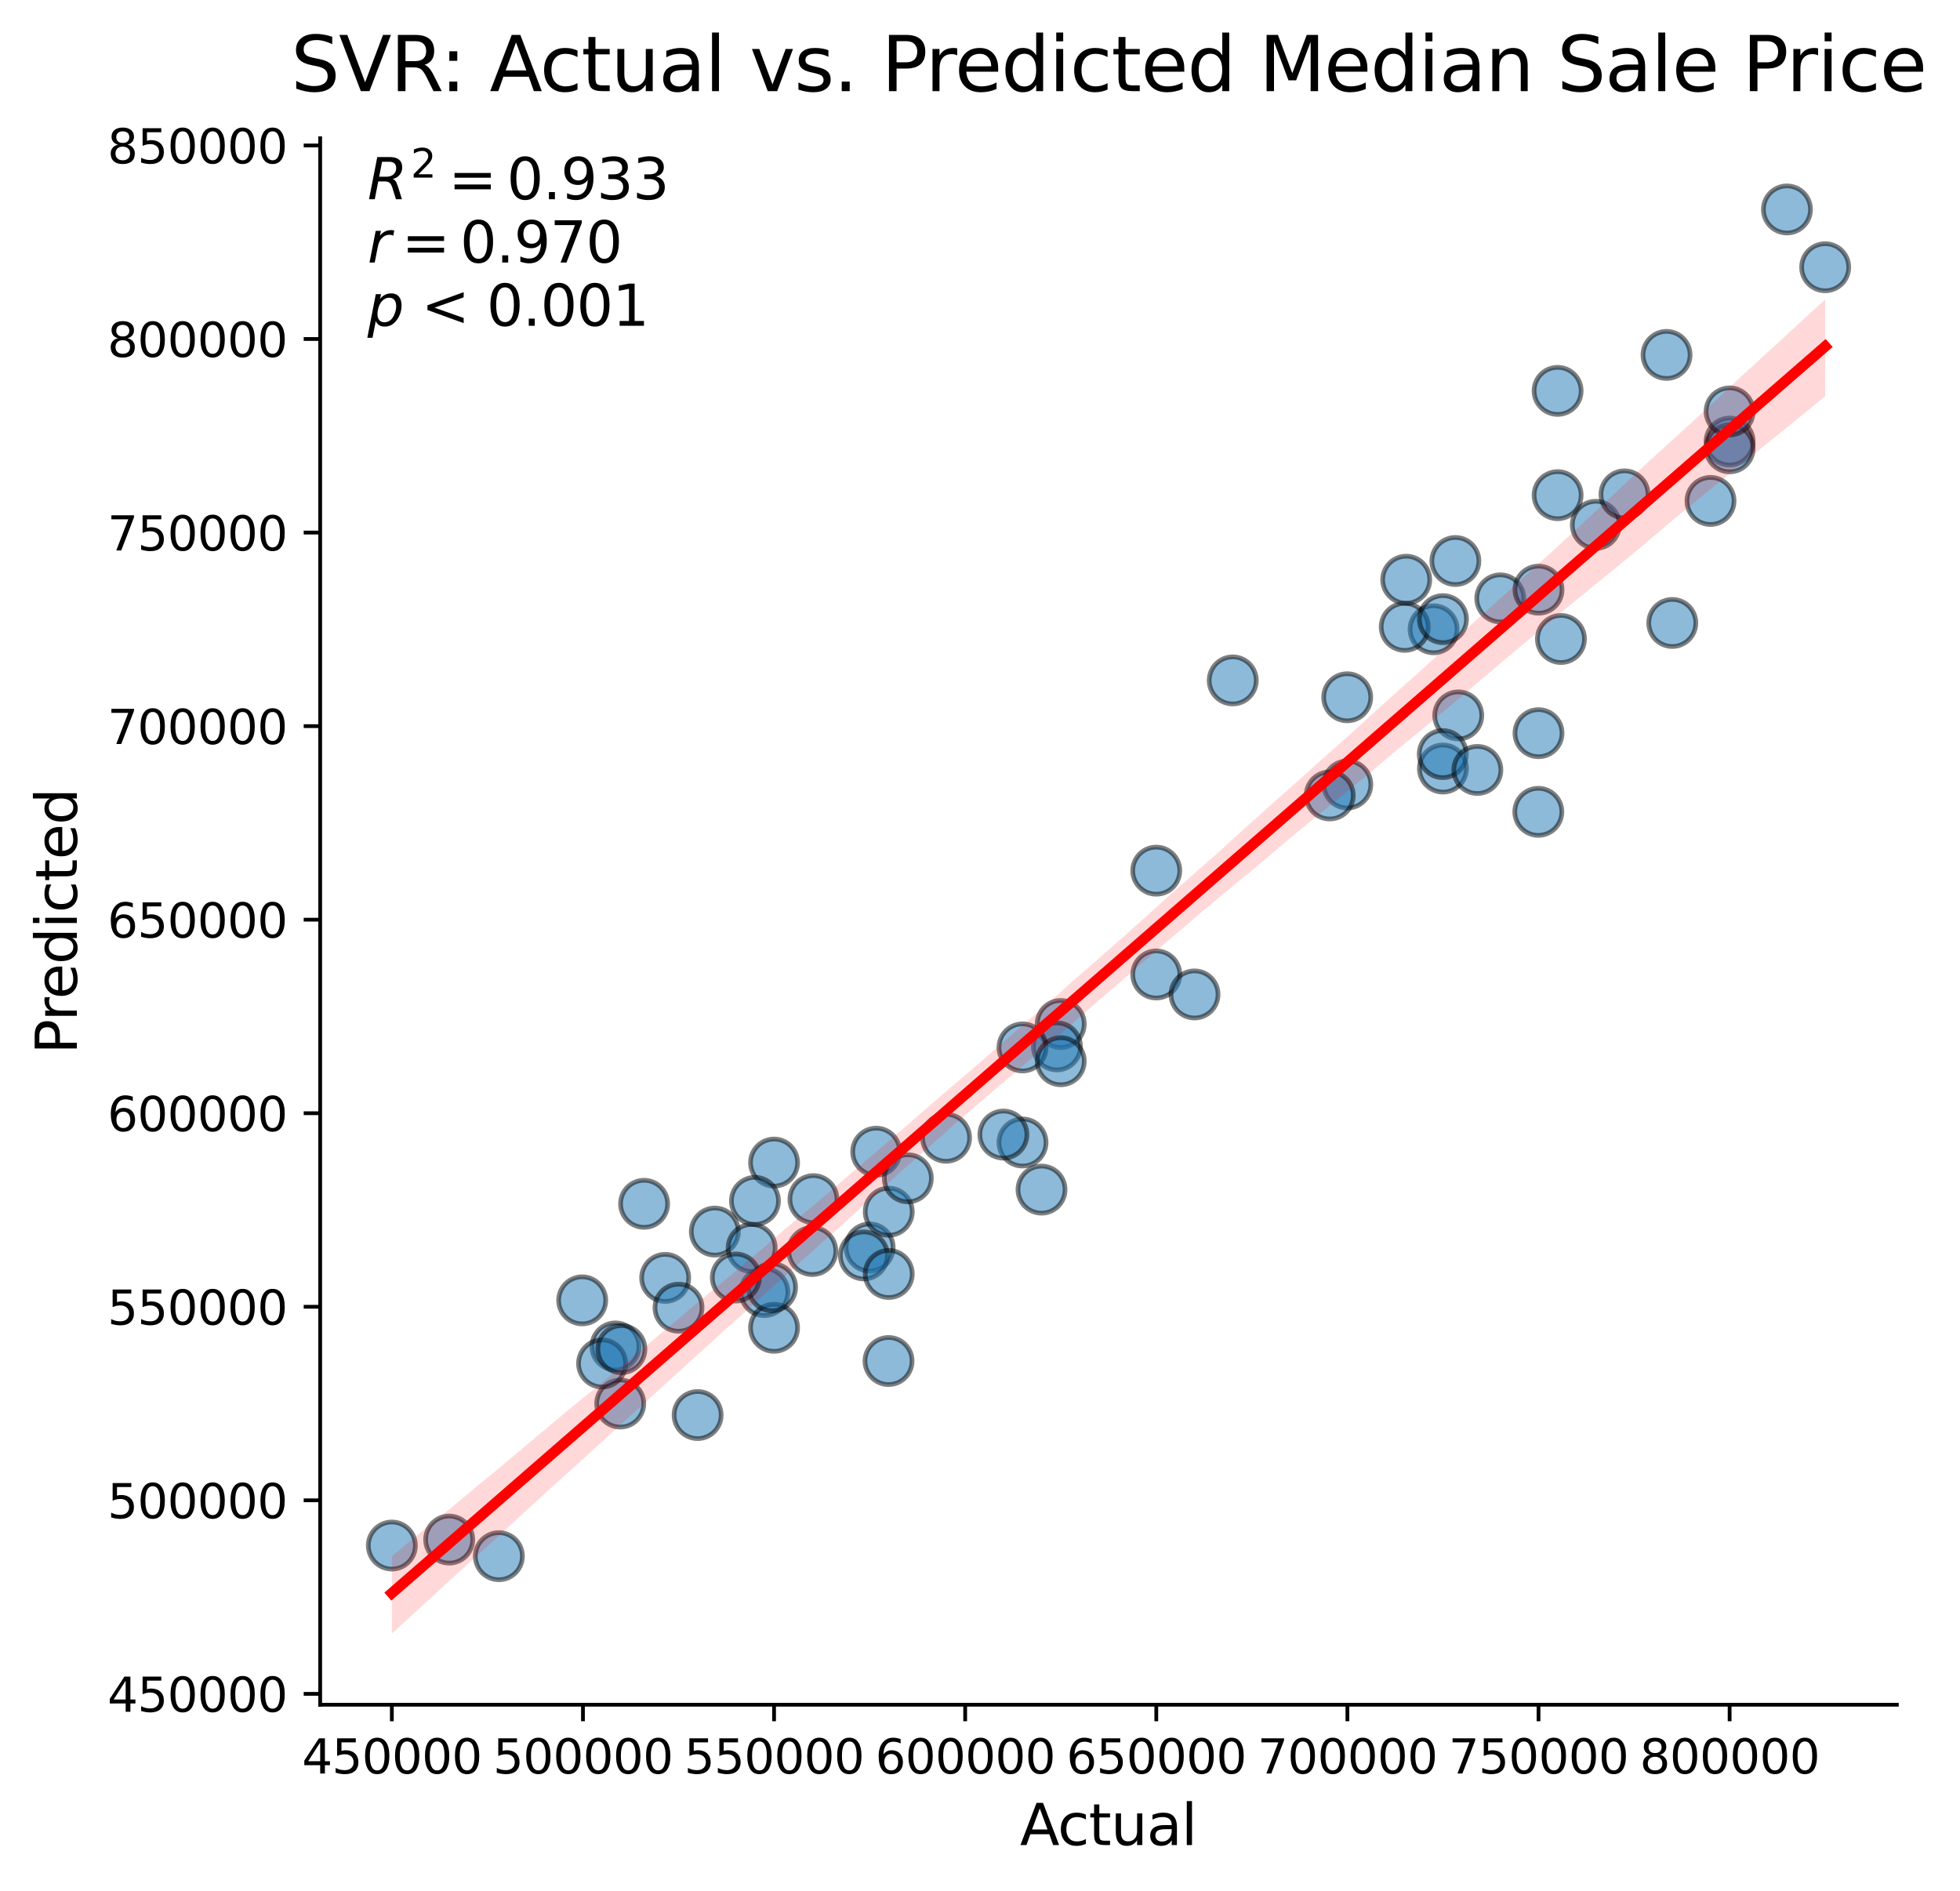 <?xml version="1.0" encoding="utf-8" standalone="no"?>
<!DOCTYPE svg PUBLIC "-//W3C//DTD SVG 1.1//EN"
  "http://www.w3.org/Graphics/SVG/1.1/DTD/svg11.dtd">
<svg xmlns:xlink="http://www.w3.org/1999/xlink" width="416.2pt" height="401.489pt" viewBox="0 0 416.2 401.489" xmlns="http://www.w3.org/2000/svg" version="1.1">
 <defs>
  <style type="text/css">*{stroke-linejoin: round; stroke-linecap: butt}</style>
 </defs>
 <g id="figure_1">
  <g id="patch_1">
   <path d="M 0 401.489 
L 416.2 401.489 
L 416.2 0 
L 0 0 
z
" style="fill: #ffffff"/>
  </g>
  <g id="axes_1">
   <g id="patch_2">
    <path d="M 67.989 361.998 
L 402.789 361.998 
L 402.789 29.358 
L 67.989 29.358 
z
" style="fill: #ffffff"/>
   </g>
   <g id="PathCollection_1">
    <defs>
     <path id="m02113fdfe4" d="M 0 5 
C 1.326 5 2.598 4.473 3.536 3.536 
C 4.473 2.598 5 1.326 5 0 
C 5 -1.326 4.473 -2.598 3.536 -3.536 
C 2.598 -4.473 1.326 -5 0 -5 
C -1.326 -5 -2.598 -4.473 -3.536 -3.536 
C -4.473 -2.598 -5 -1.326 -5 0 
C -5 1.326 -4.473 2.598 -3.536 3.536 
C -2.598 4.473 -1.326 5 0 5 
z
" style="stroke: #000000; stroke-opacity: 0.5"/>
    </defs>
    <g clip-path="url(#p77164988a6)">
     <use xlink:href="#m02113fdfe4" x="184.661" y="264.898" style="fill: #1f77b4; fill-opacity: 0.5; stroke: #000000; stroke-opacity: 0.5"/>
     <use xlink:href="#m02113fdfe4" x="245.534" y="206.926" style="fill: #1f77b4; fill-opacity: 0.5; stroke: #000000; stroke-opacity: 0.5"/>
     <use xlink:href="#m02113fdfe4" x="183.444" y="266.584" style="fill: #1f77b4; fill-opacity: 0.5; stroke: #000000; stroke-opacity: 0.5"/>
     <use xlink:href="#m02113fdfe4" x="186.064" y="244.56" style="fill: #1f77b4; fill-opacity: 0.5; stroke: #000000; stroke-opacity: 0.5"/>
     <use xlink:href="#m02113fdfe4" x="162.321" y="274.368" style="fill: #1f77b4; fill-opacity: 0.5; stroke: #000000; stroke-opacity: 0.5"/>
     <use xlink:href="#m02113fdfe4" x="304.418" y="133.627" style="fill: #1f77b4; fill-opacity: 0.5; stroke: #000000; stroke-opacity: 0.5"/>
     <use xlink:href="#m02113fdfe4" x="331.462" y="135.688" style="fill: #1f77b4; fill-opacity: 0.5; stroke: #000000; stroke-opacity: 0.5"/>
     <use xlink:href="#m02113fdfe4" x="151.79" y="261.522" style="fill: #1f77b4; fill-opacity: 0.5; stroke: #000000; stroke-opacity: 0.5"/>
     <use xlink:href="#m02113fdfe4" x="318.581" y="127.063" style="fill: #1f77b4; fill-opacity: 0.5; stroke: #000000; stroke-opacity: 0.5"/>
     <use xlink:href="#m02113fdfe4" x="188.72" y="270.523" style="fill: #1f77b4; fill-opacity: 0.5; stroke: #000000; stroke-opacity: 0.5"/>
     <use xlink:href="#m02113fdfe4" x="95.381" y="326.925" style="fill: #1f77b4; fill-opacity: 0.5; stroke: #000000; stroke-opacity: 0.5"/>
     <use xlink:href="#m02113fdfe4" x="130.688" y="285.916" style="fill: #1f77b4; fill-opacity: 0.5; stroke: #000000; stroke-opacity: 0.5"/>
     <use xlink:href="#m02113fdfe4" x="338.872" y="111.445" style="fill: #1f77b4; fill-opacity: 0.5; stroke: #000000; stroke-opacity: 0.5"/>
     <use xlink:href="#m02113fdfe4" x="188.72" y="257.307" style="fill: #1f77b4; fill-opacity: 0.5; stroke: #000000; stroke-opacity: 0.5"/>
     <use xlink:href="#m02113fdfe4" x="286.096" y="166.586" style="fill: #1f77b4; fill-opacity: 0.5; stroke: #000000; stroke-opacity: 0.5"/>
     <use xlink:href="#m02113fdfe4" x="141.248" y="271.356" style="fill: #1f77b4; fill-opacity: 0.5; stroke: #000000; stroke-opacity: 0.5"/>
     <use xlink:href="#m02113fdfe4" x="164.371" y="281.955" style="fill: #1f77b4; fill-opacity: 0.5; stroke: #000000; stroke-opacity: 0.5"/>
     <use xlink:href="#m02113fdfe4" x="217.127" y="242.607" style="fill: #1f77b4; fill-opacity: 0.5; stroke: #000000; stroke-opacity: 0.5"/>
     <use xlink:href="#m02113fdfe4" x="159.609" y="265.006" style="fill: #1f77b4; fill-opacity: 0.5; stroke: #000000; stroke-opacity: 0.5"/>
     <use xlink:href="#m02113fdfe4" x="306.407" y="163.199" style="fill: #1f77b4; fill-opacity: 0.5; stroke: #000000; stroke-opacity: 0.5"/>
     <use xlink:href="#m02113fdfe4" x="163.944" y="273.345" style="fill: #1f77b4; fill-opacity: 0.5; stroke: #000000; stroke-opacity: 0.5"/>
     <use xlink:href="#m02113fdfe4" x="379.454" y="44.477" style="fill: #1f77b4; fill-opacity: 0.5; stroke: #000000; stroke-opacity: 0.5"/>
     <use xlink:href="#m02113fdfe4" x="148.138" y="300.483" style="fill: #1f77b4; fill-opacity: 0.5; stroke: #000000; stroke-opacity: 0.5"/>
     <use xlink:href="#m02113fdfe4" x="221.165" y="252.612" style="fill: #1f77b4; fill-opacity: 0.5; stroke: #000000; stroke-opacity: 0.5"/>
     <use xlink:href="#m02113fdfe4" x="355.105" y="132.283" style="fill: #1f77b4; fill-opacity: 0.5; stroke: #000000; stroke-opacity: 0.5"/>
     <use xlink:href="#m02113fdfe4" x="309.653" y="151.915" style="fill: #1f77b4; fill-opacity: 0.5; stroke: #000000; stroke-opacity: 0.5"/>
     <use xlink:href="#m02113fdfe4" x="245.526" y="184.882" style="fill: #1f77b4; fill-opacity: 0.5; stroke: #000000; stroke-opacity: 0.5"/>
     <use xlink:href="#m02113fdfe4" x="330.756" y="83.001" style="fill: #1f77b4; fill-opacity: 0.5; stroke: #000000; stroke-opacity: 0.5"/>
     <use xlink:href="#m02113fdfe4" x="309.045" y="119.128" style="fill: #1f77b4; fill-opacity: 0.5; stroke: #000000; stroke-opacity: 0.5"/>
     <use xlink:href="#m02113fdfe4" x="330.756" y="105.149" style="fill: #1f77b4; fill-opacity: 0.5; stroke: #000000; stroke-opacity: 0.5"/>
     <use xlink:href="#m02113fdfe4" x="164.371" y="246.874" style="fill: #1f77b4; fill-opacity: 0.5; stroke: #000000; stroke-opacity: 0.5"/>
     <use xlink:href="#m02113fdfe4" x="192.778" y="250.206" style="fill: #1f77b4; fill-opacity: 0.5; stroke: #000000; stroke-opacity: 0.5"/>
     <use xlink:href="#m02113fdfe4" x="286.075" y="148.065" style="fill: #1f77b4; fill-opacity: 0.5; stroke: #000000; stroke-opacity: 0.5"/>
     <use xlink:href="#m02113fdfe4" x="131.702" y="298.039" style="fill: #1f77b4; fill-opacity: 0.5; stroke: #000000; stroke-opacity: 0.5"/>
     <use xlink:href="#m02113fdfe4" x="326.698" y="155.688" style="fill: #1f77b4; fill-opacity: 0.5; stroke: #000000; stroke-opacity: 0.5"/>
     <use xlink:href="#m02113fdfe4" x="353.888" y="75.365" style="fill: #1f77b4; fill-opacity: 0.5; stroke: #000000; stroke-opacity: 0.5"/>
     <use xlink:href="#m02113fdfe4" x="387.571" y="56.745" style="fill: #1f77b4; fill-opacity: 0.5; stroke: #000000; stroke-opacity: 0.5"/>
     <use xlink:href="#m02113fdfe4" x="200.894" y="241.598" style="fill: #1f77b4; fill-opacity: 0.5; stroke: #000000; stroke-opacity: 0.5"/>
     <use xlink:href="#m02113fdfe4" x="261.767" y="144.483" style="fill: #1f77b4; fill-opacity: 0.5; stroke: #000000; stroke-opacity: 0.5"/>
     <use xlink:href="#m02113fdfe4" x="367.28" y="93.77" style="fill: #1f77b4; fill-opacity: 0.5; stroke: #000000; stroke-opacity: 0.5"/>
     <use xlink:href="#m02113fdfe4" x="127.847" y="289.53" style="fill: #1f77b4; fill-opacity: 0.5; stroke: #000000; stroke-opacity: 0.5"/>
     <use xlink:href="#m02113fdfe4" x="298.291" y="133.11" style="fill: #1f77b4; fill-opacity: 0.5; stroke: #000000; stroke-opacity: 0.5"/>
     <use xlink:href="#m02113fdfe4" x="344.96" y="104.982" style="fill: #1f77b4; fill-opacity: 0.5; stroke: #000000; stroke-opacity: 0.5"/>
     <use xlink:href="#m02113fdfe4" x="367.28" y="95.195" style="fill: #1f77b4; fill-opacity: 0.5; stroke: #000000; stroke-opacity: 0.5"/>
     <use xlink:href="#m02113fdfe4" x="225.243" y="217.447" style="fill: #1f77b4; fill-opacity: 0.5; stroke: #000000; stroke-opacity: 0.5"/>
     <use xlink:href="#m02113fdfe4" x="160.312" y="255.002" style="fill: #1f77b4; fill-opacity: 0.5; stroke: #000000; stroke-opacity: 0.5"/>
     <use xlink:href="#m02113fdfe4" x="131.946" y="286.483" style="fill: #1f77b4; fill-opacity: 0.5; stroke: #000000; stroke-opacity: 0.5"/>
     <use xlink:href="#m02113fdfe4" x="253.651" y="211.166" style="fill: #1f77b4; fill-opacity: 0.5; stroke: #000000; stroke-opacity: 0.5"/>
     <use xlink:href="#m02113fdfe4" x="105.933" y="330.455" style="fill: #1f77b4; fill-opacity: 0.5; stroke: #000000; stroke-opacity: 0.5"/>
     <use xlink:href="#m02113fdfe4" x="83.207" y="328.192" style="fill: #1f77b4; fill-opacity: 0.5; stroke: #000000; stroke-opacity: 0.5"/>
     <use xlink:href="#m02113fdfe4" x="224.432" y="222.2" style="fill: #1f77b4; fill-opacity: 0.5; stroke: #000000; stroke-opacity: 0.5"/>
     <use xlink:href="#m02113fdfe4" x="123.626" y="276.126" style="fill: #1f77b4; fill-opacity: 0.5; stroke: #000000; stroke-opacity: 0.5"/>
     <use xlink:href="#m02113fdfe4" x="326.657" y="172.39" style="fill: #1f77b4; fill-opacity: 0.5; stroke: #000000; stroke-opacity: 0.5"/>
     <use xlink:href="#m02113fdfe4" x="172.487" y="265.653" style="fill: #1f77b4; fill-opacity: 0.5; stroke: #000000; stroke-opacity: 0.5"/>
     <use xlink:href="#m02113fdfe4" x="156.254" y="271.278" style="fill: #1f77b4; fill-opacity: 0.5; stroke: #000000; stroke-opacity: 0.5"/>
     <use xlink:href="#m02113fdfe4" x="213.069" y="240.927" style="fill: #1f77b4; fill-opacity: 0.5; stroke: #000000; stroke-opacity: 0.5"/>
     <use xlink:href="#m02113fdfe4" x="363.221" y="106.374" style="fill: #1f77b4; fill-opacity: 0.5; stroke: #000000; stroke-opacity: 0.5"/>
     <use xlink:href="#m02113fdfe4" x="306.366" y="160.131" style="fill: #1f77b4; fill-opacity: 0.5; stroke: #000000; stroke-opacity: 0.5"/>
     <use xlink:href="#m02113fdfe4" x="188.679" y="289.013" style="fill: #1f77b4; fill-opacity: 0.5; stroke: #000000; stroke-opacity: 0.5"/>
     <use xlink:href="#m02113fdfe4" x="298.605" y="123.104" style="fill: #1f77b4; fill-opacity: 0.5; stroke: #000000; stroke-opacity: 0.5"/>
     <use xlink:href="#m02113fdfe4" x="172.73" y="254.637" style="fill: #1f77b4; fill-opacity: 0.5; stroke: #000000; stroke-opacity: 0.5"/>
     <use xlink:href="#m02113fdfe4" x="217.127" y="222.417" style="fill: #1f77b4; fill-opacity: 0.5; stroke: #000000; stroke-opacity: 0.5"/>
     <use xlink:href="#m02113fdfe4" x="282.362" y="168.909" style="fill: #1f77b4; fill-opacity: 0.5; stroke: #000000; stroke-opacity: 0.5"/>
     <use xlink:href="#m02113fdfe4" x="367.28" y="87.37" style="fill: #1f77b4; fill-opacity: 0.5; stroke: #000000; stroke-opacity: 0.5"/>
     <use xlink:href="#m02113fdfe4" x="313.712" y="163.496" style="fill: #1f77b4; fill-opacity: 0.5; stroke: #000000; stroke-opacity: 0.5"/>
     <use xlink:href="#m02113fdfe4" x="136.775" y="255.627" style="fill: #1f77b4; fill-opacity: 0.5; stroke: #000000; stroke-opacity: 0.5"/>
     <use xlink:href="#m02113fdfe4" x="326.698" y="125.216" style="fill: #1f77b4; fill-opacity: 0.5; stroke: #000000; stroke-opacity: 0.5"/>
     <use xlink:href="#m02113fdfe4" x="306.407" y="131.473" style="fill: #1f77b4; fill-opacity: 0.5; stroke: #000000; stroke-opacity: 0.5"/>
     <use xlink:href="#m02113fdfe4" x="225.243" y="225.35" style="fill: #1f77b4; fill-opacity: 0.5; stroke: #000000; stroke-opacity: 0.5"/>
     <use xlink:href="#m02113fdfe4" x="144.08" y="277.685" style="fill: #1f77b4; fill-opacity: 0.5; stroke: #000000; stroke-opacity: 0.5"/>
    </g>
   </g>
   <g id="PolyCollection_1">
    <path d="M 83.207 330.479 
L 83.207 346.877 
L 86.281 344.072 
L 89.356 341.265 
L 92.43 338.457 
L 95.504 335.597 
L 98.579 332.843 
L 101.653 330.037 
L 104.728 327.23 
L 107.802 324.406 
L 110.876 321.574 
L 113.951 318.743 
L 117.025 315.941 
L 120.099 313.18 
L 123.174 310.385 
L 126.248 307.584 
L 129.323 304.786 
L 132.397 301.988 
L 135.471 299.191 
L 138.546 296.392 
L 141.62 293.593 
L 144.695 290.796 
L 147.769 288.003 
L 150.843 285.232 
L 153.918 282.401 
L 156.992 279.685 
L 160.066 276.871 
L 163.141 274.151 
L 166.215 271.381 
L 169.29 268.613 
L 172.364 265.842 
L 175.438 263.086 
L 178.513 260.364 
L 181.587 257.56 
L 184.661 254.762 
L 187.736 252.028 
L 190.81 249.267 
L 193.885 246.521 
L 196.959 243.816 
L 200.033 241.136 
L 203.108 238.385 
L 206.182 235.74 
L 209.257 233.079 
L 212.331 230.457 
L 215.405 227.854 
L 218.48 225.234 
L 221.554 222.631 
L 224.628 220.013 
L 227.703 217.404 
L 230.777 214.647 
L 233.852 211.951 
L 236.926 209.356 
L 240 206.682 
L 243.075 204.024 
L 246.149 201.358 
L 249.223 198.74 
L 252.298 196.154 
L 255.372 193.479 
L 258.447 190.93 
L 261.521 188.382 
L 264.595 185.843 
L 267.67 183.304 
L 270.744 180.705 
L 273.819 178.078 
L 276.893 175.547 
L 279.967 173.045 
L 283.042 170.524 
L 286.116 168.013 
L 289.19 165.504 
L 292.265 162.961 
L 295.339 160.345 
L 298.414 157.773 
L 301.488 155.297 
L 304.562 152.712 
L 307.637 150.157 
L 310.711 147.583 
L 313.785 144.942 
L 316.86 142.336 
L 319.934 139.736 
L 323.009 137.175 
L 326.083 134.588 
L 329.157 132.001 
L 332.232 129.464 
L 335.306 126.951 
L 338.38 124.437 
L 341.455 121.921 
L 344.529 119.406 
L 347.604 116.89 
L 350.678 114.289 
L 353.752 111.673 
L 356.827 109.087 
L 359.901 106.59 
L 362.976 104.094 
L 366.05 101.604 
L 369.124 99.119 
L 372.199 96.634 
L 375.273 94.149 
L 378.347 91.663 
L 381.422 89.178 
L 384.496 86.668 
L 387.571 84.125 
L 387.571 63.598 
L 387.571 63.598 
L 384.496 66.383 
L 381.422 69.222 
L 378.347 72.081 
L 375.273 74.865 
L 372.199 77.683 
L 369.124 80.513 
L 366.05 83.371 
L 362.976 86.27 
L 359.901 89.085 
L 356.827 91.886 
L 353.752 94.685 
L 350.678 97.486 
L 347.604 100.327 
L 344.529 103.215 
L 341.455 106.112 
L 338.38 108.979 
L 335.306 111.809 
L 332.232 114.681 
L 329.157 117.511 
L 326.083 120.261 
L 323.009 123.047 
L 319.934 125.846 
L 316.86 128.608 
L 313.785 131.415 
L 310.711 134.13 
L 307.637 136.941 
L 304.562 139.779 
L 301.488 142.573 
L 298.414 145.322 
L 295.339 148.073 
L 292.265 150.848 
L 289.19 153.659 
L 286.116 156.434 
L 283.042 159.151 
L 279.967 161.9 
L 276.893 164.68 
L 273.819 167.403 
L 270.744 170.146 
L 267.67 172.895 
L 264.595 175.645 
L 261.521 178.428 
L 258.447 181.262 
L 255.372 183.918 
L 252.298 186.641 
L 249.223 189.342 
L 246.149 192.109 
L 243.075 194.889 
L 240 197.623 
L 236.926 200.34 
L 233.852 203.046 
L 230.777 205.739 
L 227.703 208.404 
L 224.628 211.202 
L 221.554 213.918 
L 218.48 216.61 
L 215.405 219.194 
L 212.331 221.904 
L 209.257 224.597 
L 206.182 227.269 
L 203.108 229.863 
L 200.033 232.516 
L 196.959 235.158 
L 193.885 237.863 
L 190.81 240.5 
L 187.736 243.139 
L 184.661 245.778 
L 181.587 248.416 
L 178.513 251.025 
L 175.438 253.664 
L 172.364 256.285 
L 169.29 258.812 
L 166.215 261.402 
L 163.141 264.076 
L 160.066 266.66 
L 156.992 269.287 
L 153.918 271.847 
L 150.843 274.365 
L 147.769 276.881 
L 144.695 279.485 
L 141.62 282.071 
L 138.546 284.674 
L 135.471 287.237 
L 132.397 289.789 
L 129.323 292.291 
L 126.248 294.927 
L 123.174 297.365 
L 120.099 299.896 
L 117.025 302.488 
L 113.951 305.041 
L 110.876 307.632 
L 107.802 310.224 
L 104.728 312.779 
L 101.653 315.285 
L 98.579 317.869 
L 95.504 320.425 
L 92.43 322.9 
L 89.356 325.378 
L 86.281 327.883 
L 83.207 330.479 
z
" clip-path="url(#p77164988a6)" style="fill: #ff0000; fill-opacity: 0.15"/>
   </g>
   <g id="matplotlib.axis_1">
    <g id="xtick_1">
     <g id="line2d_1">
      <defs>
       <path id="m37b1a60e98" d="M 0 0 
L 0 3.5 
" style="stroke: #000000; stroke-width: 0.8"/>
      </defs>
      <g>
       <use xlink:href="#m37b1a60e98" x="83.207" y="361.998" style="stroke: #000000; stroke-width: 0.8"/>
      </g>
     </g>
     <g id="text_1">
      <!-- 450000 -->
      <g transform="translate(64.119 376.596) scale(0.1 -0.1)">
       <defs>
        <path id="DejaVuSans-34" d="M 2419 4116 
L 825 1625 
L 2419 1625 
L 2419 4116 
z
M 2253 4666 
L 3047 4666 
L 3047 1625 
L 3713 1625 
L 3713 1100 
L 3047 1100 
L 3047 0 
L 2419 0 
L 2419 1100 
L 313 1100 
L 313 1709 
L 2253 4666 
z
" transform="scale(0.016)"/>
        <path id="DejaVuSans-35" d="M 691 4666 
L 3169 4666 
L 3169 4134 
L 1269 4134 
L 1269 2991 
Q 1406 3038 1543 3061 
Q 1681 3084 1819 3084 
Q 2600 3084 3056 2656 
Q 3513 2228 3513 1497 
Q 3513 744 3044 326 
Q 2575 -91 1722 -91 
Q 1428 -91 1123 -41 
Q 819 9 494 109 
L 494 744 
Q 775 591 1075 516 
Q 1375 441 1709 441 
Q 2250 441 2565 725 
Q 2881 1009 2881 1497 
Q 2881 1984 2565 2268 
Q 2250 2553 1709 2553 
Q 1456 2553 1204 2497 
Q 953 2441 691 2322 
L 691 4666 
z
" transform="scale(0.016)"/>
        <path id="DejaVuSans-30" d="M 2034 4250 
Q 1547 4250 1301 3770 
Q 1056 3291 1056 2328 
Q 1056 1369 1301 889 
Q 1547 409 2034 409 
Q 2525 409 2770 889 
Q 3016 1369 3016 2328 
Q 3016 3291 2770 3770 
Q 2525 4250 2034 4250 
z
M 2034 4750 
Q 2819 4750 3233 4129 
Q 3647 3509 3647 2328 
Q 3647 1150 3233 529 
Q 2819 -91 2034 -91 
Q 1250 -91 836 529 
Q 422 1150 422 2328 
Q 422 3509 836 4129 
Q 1250 4750 2034 4750 
z
" transform="scale(0.016)"/>
       </defs>
       <use xlink:href="#DejaVuSans-34"/>
       <use xlink:href="#DejaVuSans-35" x="63.623"/>
       <use xlink:href="#DejaVuSans-30" x="127.246"/>
       <use xlink:href="#DejaVuSans-30" x="190.869"/>
       <use xlink:href="#DejaVuSans-30" x="254.492"/>
       <use xlink:href="#DejaVuSans-30" x="318.115"/>
      </g>
     </g>
    </g>
    <g id="xtick_2">
     <g id="line2d_2">
      <g>
       <use xlink:href="#m37b1a60e98" x="123.789" y="361.998" style="stroke: #000000; stroke-width: 0.8"/>
      </g>
     </g>
     <g id="text_2">
      <!-- 500000 -->
      <g transform="translate(104.701 376.596) scale(0.1 -0.1)">
       <use xlink:href="#DejaVuSans-35"/>
       <use xlink:href="#DejaVuSans-30" x="63.623"/>
       <use xlink:href="#DejaVuSans-30" x="127.246"/>
       <use xlink:href="#DejaVuSans-30" x="190.869"/>
       <use xlink:href="#DejaVuSans-30" x="254.492"/>
       <use xlink:href="#DejaVuSans-30" x="318.115"/>
      </g>
     </g>
    </g>
    <g id="xtick_3">
     <g id="line2d_3">
      <g>
       <use xlink:href="#m37b1a60e98" x="164.371" y="361.998" style="stroke: #000000; stroke-width: 0.8"/>
      </g>
     </g>
     <g id="text_3">
      <!-- 550000 -->
      <g transform="translate(145.283 376.596) scale(0.1 -0.1)">
       <use xlink:href="#DejaVuSans-35"/>
       <use xlink:href="#DejaVuSans-35" x="63.623"/>
       <use xlink:href="#DejaVuSans-30" x="127.246"/>
       <use xlink:href="#DejaVuSans-30" x="190.869"/>
       <use xlink:href="#DejaVuSans-30" x="254.492"/>
       <use xlink:href="#DejaVuSans-30" x="318.115"/>
      </g>
     </g>
    </g>
    <g id="xtick_4">
     <g id="line2d_4">
      <g>
       <use xlink:href="#m37b1a60e98" x="204.952" y="361.998" style="stroke: #000000; stroke-width: 0.8"/>
      </g>
     </g>
     <g id="text_4">
      <!-- 600000 -->
      <g transform="translate(185.865 376.596) scale(0.1 -0.1)">
       <defs>
        <path id="DejaVuSans-36" d="M 2113 2584 
Q 1688 2584 1439 2293 
Q 1191 2003 1191 1497 
Q 1191 994 1439 701 
Q 1688 409 2113 409 
Q 2538 409 2786 701 
Q 3034 994 3034 1497 
Q 3034 2003 2786 2293 
Q 2538 2584 2113 2584 
z
M 3366 4563 
L 3366 3988 
Q 3128 4100 2886 4159 
Q 2644 4219 2406 4219 
Q 1781 4219 1451 3797 
Q 1122 3375 1075 2522 
Q 1259 2794 1537 2939 
Q 1816 3084 2150 3084 
Q 2853 3084 3261 2657 
Q 3669 2231 3669 1497 
Q 3669 778 3244 343 
Q 2819 -91 2113 -91 
Q 1303 -91 875 529 
Q 447 1150 447 2328 
Q 447 3434 972 4092 
Q 1497 4750 2381 4750 
Q 2619 4750 2861 4703 
Q 3103 4656 3366 4563 
z
" transform="scale(0.016)"/>
       </defs>
       <use xlink:href="#DejaVuSans-36"/>
       <use xlink:href="#DejaVuSans-30" x="63.623"/>
       <use xlink:href="#DejaVuSans-30" x="127.246"/>
       <use xlink:href="#DejaVuSans-30" x="190.869"/>
       <use xlink:href="#DejaVuSans-30" x="254.492"/>
       <use xlink:href="#DejaVuSans-30" x="318.115"/>
      </g>
     </g>
    </g>
    <g id="xtick_5">
     <g id="line2d_5">
      <g>
       <use xlink:href="#m37b1a60e98" x="245.534" y="361.998" style="stroke: #000000; stroke-width: 0.8"/>
      </g>
     </g>
     <g id="text_5">
      <!-- 650000 -->
      <g transform="translate(226.447 376.596) scale(0.1 -0.1)">
       <use xlink:href="#DejaVuSans-36"/>
       <use xlink:href="#DejaVuSans-35" x="63.623"/>
       <use xlink:href="#DejaVuSans-30" x="127.246"/>
       <use xlink:href="#DejaVuSans-30" x="190.869"/>
       <use xlink:href="#DejaVuSans-30" x="254.492"/>
       <use xlink:href="#DejaVuSans-30" x="318.115"/>
      </g>
     </g>
    </g>
    <g id="xtick_6">
     <g id="line2d_6">
      <g>
       <use xlink:href="#m37b1a60e98" x="286.116" y="361.998" style="stroke: #000000; stroke-width: 0.8"/>
      </g>
     </g>
     <g id="text_6">
      <!-- 700000 -->
      <g transform="translate(267.029 376.596) scale(0.1 -0.1)">
       <defs>
        <path id="DejaVuSans-37" d="M 525 4666 
L 3525 4666 
L 3525 4397 
L 1831 0 
L 1172 0 
L 2766 4134 
L 525 4134 
L 525 4666 
z
" transform="scale(0.016)"/>
       </defs>
       <use xlink:href="#DejaVuSans-37"/>
       <use xlink:href="#DejaVuSans-30" x="63.623"/>
       <use xlink:href="#DejaVuSans-30" x="127.246"/>
       <use xlink:href="#DejaVuSans-30" x="190.869"/>
       <use xlink:href="#DejaVuSans-30" x="254.492"/>
       <use xlink:href="#DejaVuSans-30" x="318.115"/>
      </g>
     </g>
    </g>
    <g id="xtick_7">
     <g id="line2d_7">
      <g>
       <use xlink:href="#m37b1a60e98" x="326.698" y="361.998" style="stroke: #000000; stroke-width: 0.8"/>
      </g>
     </g>
     <g id="text_7">
      <!-- 750000 -->
      <g transform="translate(307.61 376.596) scale(0.1 -0.1)">
       <use xlink:href="#DejaVuSans-37"/>
       <use xlink:href="#DejaVuSans-35" x="63.623"/>
       <use xlink:href="#DejaVuSans-30" x="127.246"/>
       <use xlink:href="#DejaVuSans-30" x="190.869"/>
       <use xlink:href="#DejaVuSans-30" x="254.492"/>
       <use xlink:href="#DejaVuSans-30" x="318.115"/>
      </g>
     </g>
    </g>
    <g id="xtick_8">
     <g id="line2d_8">
      <g>
       <use xlink:href="#m37b1a60e98" x="367.28" y="361.998" style="stroke: #000000; stroke-width: 0.8"/>
      </g>
     </g>
     <g id="text_8">
      <!-- 800000 -->
      <g transform="translate(348.192 376.596) scale(0.1 -0.1)">
       <defs>
        <path id="DejaVuSans-38" d="M 2034 2216 
Q 1584 2216 1326 1975 
Q 1069 1734 1069 1313 
Q 1069 891 1326 650 
Q 1584 409 2034 409 
Q 2484 409 2743 651 
Q 3003 894 3003 1313 
Q 3003 1734 2745 1975 
Q 2488 2216 2034 2216 
z
M 1403 2484 
Q 997 2584 770 2862 
Q 544 3141 544 3541 
Q 544 4100 942 4425 
Q 1341 4750 2034 4750 
Q 2731 4750 3128 4425 
Q 3525 4100 3525 3541 
Q 3525 3141 3298 2862 
Q 3072 2584 2669 2484 
Q 3125 2378 3379 2068 
Q 3634 1759 3634 1313 
Q 3634 634 3220 271 
Q 2806 -91 2034 -91 
Q 1263 -91 848 271 
Q 434 634 434 1313 
Q 434 1759 690 2068 
Q 947 2378 1403 2484 
z
M 1172 3481 
Q 1172 3119 1398 2916 
Q 1625 2713 2034 2713 
Q 2441 2713 2670 2916 
Q 2900 3119 2900 3481 
Q 2900 3844 2670 4047 
Q 2441 4250 2034 4250 
Q 1625 4250 1398 4047 
Q 1172 3844 1172 3481 
z
" transform="scale(0.016)"/>
       </defs>
       <use xlink:href="#DejaVuSans-38"/>
       <use xlink:href="#DejaVuSans-30" x="63.623"/>
       <use xlink:href="#DejaVuSans-30" x="127.246"/>
       <use xlink:href="#DejaVuSans-30" x="190.869"/>
       <use xlink:href="#DejaVuSans-30" x="254.492"/>
       <use xlink:href="#DejaVuSans-30" x="318.115"/>
      </g>
     </g>
    </g>
    <g id="text_9">
     <!-- Actual -->
     <g transform="translate(216.592 391.794) scale(0.12 -0.12)">
      <defs>
       <path id="DejaVuSans-41" d="M 2188 4044 
L 1331 1722 
L 3047 1722 
L 2188 4044 
z
M 1831 4666 
L 2547 4666 
L 4325 0 
L 3669 0 
L 3244 1197 
L 1141 1197 
L 716 0 
L 50 0 
L 1831 4666 
z
" transform="scale(0.016)"/>
       <path id="DejaVuSans-63" d="M 3122 3366 
L 3122 2828 
Q 2878 2963 2633 3030 
Q 2388 3097 2138 3097 
Q 1578 3097 1268 2742 
Q 959 2388 959 1747 
Q 959 1106 1268 751 
Q 1578 397 2138 397 
Q 2388 397 2633 464 
Q 2878 531 3122 666 
L 3122 134 
Q 2881 22 2623 -34 
Q 2366 -91 2075 -91 
Q 1284 -91 818 406 
Q 353 903 353 1747 
Q 353 2603 823 3093 
Q 1294 3584 2113 3584 
Q 2378 3584 2631 3529 
Q 2884 3475 3122 3366 
z
" transform="scale(0.016)"/>
       <path id="DejaVuSans-74" d="M 1172 4494 
L 1172 3500 
L 2356 3500 
L 2356 3053 
L 1172 3053 
L 1172 1153 
Q 1172 725 1289 603 
Q 1406 481 1766 481 
L 2356 481 
L 2356 0 
L 1766 0 
Q 1100 0 847 248 
Q 594 497 594 1153 
L 594 3053 
L 172 3053 
L 172 3500 
L 594 3500 
L 594 4494 
L 1172 4494 
z
" transform="scale(0.016)"/>
       <path id="DejaVuSans-75" d="M 544 1381 
L 544 3500 
L 1119 3500 
L 1119 1403 
Q 1119 906 1312 657 
Q 1506 409 1894 409 
Q 2359 409 2629 706 
Q 2900 1003 2900 1516 
L 2900 3500 
L 3475 3500 
L 3475 0 
L 2900 0 
L 2900 538 
Q 2691 219 2414 64 
Q 2138 -91 1772 -91 
Q 1169 -91 856 284 
Q 544 659 544 1381 
z
M 1991 3584 
L 1991 3584 
z
" transform="scale(0.016)"/>
       <path id="DejaVuSans-61" d="M 2194 1759 
Q 1497 1759 1228 1600 
Q 959 1441 959 1056 
Q 959 750 1161 570 
Q 1363 391 1709 391 
Q 2188 391 2477 730 
Q 2766 1069 2766 1631 
L 2766 1759 
L 2194 1759 
z
M 3341 1997 
L 3341 0 
L 2766 0 
L 2766 531 
Q 2569 213 2275 61 
Q 1981 -91 1556 -91 
Q 1019 -91 701 211 
Q 384 513 384 1019 
Q 384 1609 779 1909 
Q 1175 2209 1959 2209 
L 2766 2209 
L 2766 2266 
Q 2766 2663 2505 2880 
Q 2244 3097 1772 3097 
Q 1472 3097 1187 3025 
Q 903 2953 641 2809 
L 641 3341 
Q 956 3463 1253 3523 
Q 1550 3584 1831 3584 
Q 2591 3584 2966 3190 
Q 3341 2797 3341 1997 
z
" transform="scale(0.016)"/>
       <path id="DejaVuSans-6c" d="M 603 4863 
L 1178 4863 
L 1178 0 
L 603 0 
L 603 4863 
z
" transform="scale(0.016)"/>
      </defs>
      <use xlink:href="#DejaVuSans-41"/>
      <use xlink:href="#DejaVuSans-63" x="66.658"/>
      <use xlink:href="#DejaVuSans-74" x="121.639"/>
      <use xlink:href="#DejaVuSans-75" x="160.848"/>
      <use xlink:href="#DejaVuSans-61" x="224.227"/>
      <use xlink:href="#DejaVuSans-6c" x="285.506"/>
     </g>
    </g>
   </g>
   <g id="matplotlib.axis_2">
    <g id="ytick_1">
     <g id="line2d_9">
      <defs>
       <path id="m32a91a4ac1" d="M 0 0 
L -3.5 0 
" style="stroke: #000000; stroke-width: 0.8"/>
      </defs>
      <g>
       <use xlink:href="#m32a91a4ac1" x="67.989" y="359.689" style="stroke: #000000; stroke-width: 0.8"/>
      </g>
     </g>
     <g id="text_10">
      <!-- 450000 -->
      <g transform="translate(22.814 363.488) scale(0.1 -0.1)">
       <use xlink:href="#DejaVuSans-34"/>
       <use xlink:href="#DejaVuSans-35" x="63.623"/>
       <use xlink:href="#DejaVuSans-30" x="127.246"/>
       <use xlink:href="#DejaVuSans-30" x="190.869"/>
       <use xlink:href="#DejaVuSans-30" x="254.492"/>
       <use xlink:href="#DejaVuSans-30" x="318.115"/>
      </g>
     </g>
    </g>
    <g id="ytick_2">
     <g id="line2d_10">
      <g>
       <use xlink:href="#m32a91a4ac1" x="67.989" y="318.589" style="stroke: #000000; stroke-width: 0.8"/>
      </g>
     </g>
     <g id="text_11">
      <!-- 500000 -->
      <g transform="translate(22.814 322.388) scale(0.1 -0.1)">
       <use xlink:href="#DejaVuSans-35"/>
       <use xlink:href="#DejaVuSans-30" x="63.623"/>
       <use xlink:href="#DejaVuSans-30" x="127.246"/>
       <use xlink:href="#DejaVuSans-30" x="190.869"/>
       <use xlink:href="#DejaVuSans-30" x="254.492"/>
       <use xlink:href="#DejaVuSans-30" x="318.115"/>
      </g>
     </g>
    </g>
    <g id="ytick_3">
     <g id="line2d_11">
      <g>
       <use xlink:href="#m32a91a4ac1" x="67.989" y="277.489" style="stroke: #000000; stroke-width: 0.8"/>
      </g>
     </g>
     <g id="text_12">
      <!-- 550000 -->
      <g transform="translate(22.814 281.288) scale(0.1 -0.1)">
       <use xlink:href="#DejaVuSans-35"/>
       <use xlink:href="#DejaVuSans-35" x="63.623"/>
       <use xlink:href="#DejaVuSans-30" x="127.246"/>
       <use xlink:href="#DejaVuSans-30" x="190.869"/>
       <use xlink:href="#DejaVuSans-30" x="254.492"/>
       <use xlink:href="#DejaVuSans-30" x="318.115"/>
      </g>
     </g>
    </g>
    <g id="ytick_4">
     <g id="line2d_12">
      <g>
       <use xlink:href="#m32a91a4ac1" x="67.989" y="236.389" style="stroke: #000000; stroke-width: 0.8"/>
      </g>
     </g>
     <g id="text_13">
      <!-- 600000 -->
      <g transform="translate(22.814 240.188) scale(0.1 -0.1)">
       <use xlink:href="#DejaVuSans-36"/>
       <use xlink:href="#DejaVuSans-30" x="63.623"/>
       <use xlink:href="#DejaVuSans-30" x="127.246"/>
       <use xlink:href="#DejaVuSans-30" x="190.869"/>
       <use xlink:href="#DejaVuSans-30" x="254.492"/>
       <use xlink:href="#DejaVuSans-30" x="318.115"/>
      </g>
     </g>
    </g>
    <g id="ytick_5">
     <g id="line2d_13">
      <g>
       <use xlink:href="#m32a91a4ac1" x="67.989" y="195.289" style="stroke: #000000; stroke-width: 0.8"/>
      </g>
     </g>
     <g id="text_14">
      <!-- 650000 -->
      <g transform="translate(22.814 199.088) scale(0.1 -0.1)">
       <use xlink:href="#DejaVuSans-36"/>
       <use xlink:href="#DejaVuSans-35" x="63.623"/>
       <use xlink:href="#DejaVuSans-30" x="127.246"/>
       <use xlink:href="#DejaVuSans-30" x="190.869"/>
       <use xlink:href="#DejaVuSans-30" x="254.492"/>
       <use xlink:href="#DejaVuSans-30" x="318.115"/>
      </g>
     </g>
    </g>
    <g id="ytick_6">
     <g id="line2d_14">
      <g>
       <use xlink:href="#m32a91a4ac1" x="67.989" y="154.189" style="stroke: #000000; stroke-width: 0.8"/>
      </g>
     </g>
     <g id="text_15">
      <!-- 700000 -->
      <g transform="translate(22.814 157.989) scale(0.1 -0.1)">
       <use xlink:href="#DejaVuSans-37"/>
       <use xlink:href="#DejaVuSans-30" x="63.623"/>
       <use xlink:href="#DejaVuSans-30" x="127.246"/>
       <use xlink:href="#DejaVuSans-30" x="190.869"/>
       <use xlink:href="#DejaVuSans-30" x="254.492"/>
       <use xlink:href="#DejaVuSans-30" x="318.115"/>
      </g>
     </g>
    </g>
    <g id="ytick_7">
     <g id="line2d_15">
      <g>
       <use xlink:href="#m32a91a4ac1" x="67.989" y="113.09" style="stroke: #000000; stroke-width: 0.8"/>
      </g>
     </g>
     <g id="text_16">
      <!-- 750000 -->
      <g transform="translate(22.814 116.889) scale(0.1 -0.1)">
       <use xlink:href="#DejaVuSans-37"/>
       <use xlink:href="#DejaVuSans-35" x="63.623"/>
       <use xlink:href="#DejaVuSans-30" x="127.246"/>
       <use xlink:href="#DejaVuSans-30" x="190.869"/>
       <use xlink:href="#DejaVuSans-30" x="254.492"/>
       <use xlink:href="#DejaVuSans-30" x="318.115"/>
      </g>
     </g>
    </g>
    <g id="ytick_8">
     <g id="line2d_16">
      <g>
       <use xlink:href="#m32a91a4ac1" x="67.989" y="71.99" style="stroke: #000000; stroke-width: 0.8"/>
      </g>
     </g>
     <g id="text_17">
      <!-- 800000 -->
      <g transform="translate(22.814 75.789) scale(0.1 -0.1)">
       <use xlink:href="#DejaVuSans-38"/>
       <use xlink:href="#DejaVuSans-30" x="63.623"/>
       <use xlink:href="#DejaVuSans-30" x="127.246"/>
       <use xlink:href="#DejaVuSans-30" x="190.869"/>
       <use xlink:href="#DejaVuSans-30" x="254.492"/>
       <use xlink:href="#DejaVuSans-30" x="318.115"/>
      </g>
     </g>
    </g>
    <g id="ytick_9">
     <g id="line2d_17">
      <g>
       <use xlink:href="#m32a91a4ac1" x="67.989" y="30.89" style="stroke: #000000; stroke-width: 0.8"/>
      </g>
     </g>
     <g id="text_18">
      <!-- 850000 -->
      <g transform="translate(22.814 34.689) scale(0.1 -0.1)">
       <use xlink:href="#DejaVuSans-38"/>
       <use xlink:href="#DejaVuSans-35" x="63.623"/>
       <use xlink:href="#DejaVuSans-30" x="127.246"/>
       <use xlink:href="#DejaVuSans-30" x="190.869"/>
       <use xlink:href="#DejaVuSans-30" x="254.492"/>
       <use xlink:href="#DejaVuSans-30" x="318.115"/>
      </g>
     </g>
    </g>
    <g id="text_19">
     <!-- Predicted -->
     <g transform="translate(16.318 223.842) rotate(-90) scale(0.12 -0.12)">
      <defs>
       <path id="DejaVuSans-50" d="M 1259 4147 
L 1259 2394 
L 2053 2394 
Q 2494 2394 2734 2622 
Q 2975 2850 2975 3272 
Q 2975 3691 2734 3919 
Q 2494 4147 2053 4147 
L 1259 4147 
z
M 628 4666 
L 2053 4666 
Q 2838 4666 3239 4311 
Q 3641 3956 3641 3272 
Q 3641 2581 3239 2228 
Q 2838 1875 2053 1875 
L 1259 1875 
L 1259 0 
L 628 0 
L 628 4666 
z
" transform="scale(0.016)"/>
       <path id="DejaVuSans-72" d="M 2631 2963 
Q 2534 3019 2420 3045 
Q 2306 3072 2169 3072 
Q 1681 3072 1420 2755 
Q 1159 2438 1159 1844 
L 1159 0 
L 581 0 
L 581 3500 
L 1159 3500 
L 1159 2956 
Q 1341 3275 1631 3429 
Q 1922 3584 2338 3584 
Q 2397 3584 2469 3576 
Q 2541 3569 2628 3553 
L 2631 2963 
z
" transform="scale(0.016)"/>
       <path id="DejaVuSans-65" d="M 3597 1894 
L 3597 1613 
L 953 1613 
Q 991 1019 1311 708 
Q 1631 397 2203 397 
Q 2534 397 2845 478 
Q 3156 559 3463 722 
L 3463 178 
Q 3153 47 2828 -22 
Q 2503 -91 2169 -91 
Q 1331 -91 842 396 
Q 353 884 353 1716 
Q 353 2575 817 3079 
Q 1281 3584 2069 3584 
Q 2775 3584 3186 3129 
Q 3597 2675 3597 1894 
z
M 3022 2063 
Q 3016 2534 2758 2815 
Q 2500 3097 2075 3097 
Q 1594 3097 1305 2825 
Q 1016 2553 972 2059 
L 3022 2063 
z
" transform="scale(0.016)"/>
       <path id="DejaVuSans-64" d="M 2906 2969 
L 2906 4863 
L 3481 4863 
L 3481 0 
L 2906 0 
L 2906 525 
Q 2725 213 2448 61 
Q 2172 -91 1784 -91 
Q 1150 -91 751 415 
Q 353 922 353 1747 
Q 353 2572 751 3078 
Q 1150 3584 1784 3584 
Q 2172 3584 2448 3432 
Q 2725 3281 2906 2969 
z
M 947 1747 
Q 947 1113 1208 752 
Q 1469 391 1925 391 
Q 2381 391 2643 752 
Q 2906 1113 2906 1747 
Q 2906 2381 2643 2742 
Q 2381 3103 1925 3103 
Q 1469 3103 1208 2742 
Q 947 2381 947 1747 
z
" transform="scale(0.016)"/>
       <path id="DejaVuSans-69" d="M 603 3500 
L 1178 3500 
L 1178 0 
L 603 0 
L 603 3500 
z
M 603 4863 
L 1178 4863 
L 1178 4134 
L 603 4134 
L 603 4863 
z
" transform="scale(0.016)"/>
      </defs>
      <use xlink:href="#DejaVuSans-50"/>
      <use xlink:href="#DejaVuSans-72" x="58.553"/>
      <use xlink:href="#DejaVuSans-65" x="97.416"/>
      <use xlink:href="#DejaVuSans-64" x="158.939"/>
      <use xlink:href="#DejaVuSans-69" x="222.416"/>
      <use xlink:href="#DejaVuSans-63" x="250.199"/>
      <use xlink:href="#DejaVuSans-74" x="305.18"/>
      <use xlink:href="#DejaVuSans-65" x="344.389"/>
      <use xlink:href="#DejaVuSans-64" x="405.912"/>
     </g>
    </g>
   </g>
   <g id="line2d_18">
    <path d="M 83.207 338.297 
L 86.281 335.623 
L 89.356 332.949 
L 92.43 330.275 
L 95.504 327.601 
L 98.579 324.927 
L 101.653 322.253 
L 104.728 319.579 
L 107.802 316.905 
L 110.876 314.231 
L 113.951 311.557 
L 117.025 308.883 
L 120.099 306.209 
L 123.174 303.535 
L 126.248 300.86 
L 129.323 298.186 
L 132.397 295.512 
L 135.471 292.838 
L 138.546 290.164 
L 141.62 287.49 
L 144.695 284.816 
L 147.769 282.142 
L 150.843 279.468 
L 153.918 276.794 
L 156.992 274.12 
L 160.066 271.446 
L 163.141 268.772 
L 166.215 266.098 
L 169.29 263.424 
L 172.364 260.75 
L 175.438 258.076 
L 178.513 255.402 
L 181.587 252.728 
L 184.661 250.054 
L 187.736 247.38 
L 190.81 244.706 
L 193.885 242.032 
L 196.959 239.358 
L 200.033 236.684 
L 203.108 234.01 
L 206.182 231.336 
L 209.257 228.662 
L 212.331 225.988 
L 215.405 223.314 
L 218.48 220.64 
L 221.554 217.966 
L 224.628 215.292 
L 227.703 212.618 
L 230.777 209.944 
L 233.852 207.27 
L 236.926 204.596 
L 240 201.922 
L 243.075 199.248 
L 246.149 196.574 
L 249.223 193.9 
L 252.298 191.226 
L 255.372 188.552 
L 258.447 185.878 
L 261.521 183.204 
L 264.595 180.529 
L 267.67 177.855 
L 270.744 175.181 
L 273.819 172.507 
L 276.893 169.833 
L 279.967 167.159 
L 283.042 164.485 
L 286.116 161.811 
L 289.19 159.137 
L 292.265 156.463 
L 295.339 153.789 
L 298.414 151.115 
L 301.488 148.441 
L 304.562 145.767 
L 307.637 143.093 
L 310.711 140.419 
L 313.785 137.745 
L 316.86 135.071 
L 319.934 132.397 
L 323.009 129.723 
L 326.083 127.049 
L 329.157 124.375 
L 332.232 121.701 
L 335.306 119.027 
L 338.38 116.353 
L 341.455 113.679 
L 344.529 111.005 
L 347.604 108.331 
L 350.678 105.657 
L 353.752 102.983 
L 356.827 100.309 
L 359.901 97.635 
L 362.976 94.961 
L 366.05 92.287 
L 369.124 89.613 
L 372.199 86.939 
L 375.273 84.265 
L 378.347 81.591 
L 381.422 78.917 
L 384.496 76.243 
L 387.571 73.569 
" clip-path="url(#p77164988a6)" style="fill: none; stroke: #ff0000; stroke-width: 2.25; stroke-linecap: square"/>
   </g>
   <g id="patch_3">
    <path d="M 67.989 361.998 
L 67.989 29.358 
" style="fill: none; stroke: #000000; stroke-width: 0.8; stroke-linejoin: miter; stroke-linecap: square"/>
   </g>
   <g id="patch_4">
    <path d="M 67.989 361.998 
L 402.789 361.998 
" style="fill: none; stroke: #000000; stroke-width: 0.8; stroke-linejoin: miter; stroke-linecap: square"/>
   </g>
   <g id="text_20">
    <!-- $R^{2} = $0.933 -->
    <g transform="translate(78.033 42.4) scale(0.12 -0.12)">
     <defs>
      <path id="DejaVuSans-Oblique-52" d="M 1613 4147 
L 1294 2491 
L 2106 2491 
Q 2584 2491 2879 2755 
Q 3175 3019 3175 3444 
Q 3175 3784 2976 3965 
Q 2778 4147 2406 4147 
L 1613 4147 
z
M 2772 2241 
Q 2972 2194 3105 2009 
Q 3238 1825 3413 1275 
L 3809 0 
L 3144 0 
L 2778 1197 
Q 2638 1659 2453 1815 
Q 2269 1972 1888 1972 
L 1191 1972 
L 806 0 
L 172 0 
L 1081 4666 
L 2503 4666 
Q 3150 4666 3495 4373 
Q 3841 4081 3841 3531 
Q 3841 3044 3547 2687 
Q 3253 2331 2772 2241 
z
" transform="scale(0.016)"/>
      <path id="DejaVuSans-32" d="M 1228 531 
L 3431 531 
L 3431 0 
L 469 0 
L 469 531 
Q 828 903 1448 1529 
Q 2069 2156 2228 2338 
Q 2531 2678 2651 2914 
Q 2772 3150 2772 3378 
Q 2772 3750 2511 3984 
Q 2250 4219 1831 4219 
Q 1534 4219 1204 4116 
Q 875 4013 500 3803 
L 500 4441 
Q 881 4594 1212 4672 
Q 1544 4750 1819 4750 
Q 2544 4750 2975 4387 
Q 3406 4025 3406 3419 
Q 3406 3131 3298 2873 
Q 3191 2616 2906 2266 
Q 2828 2175 2409 1742 
Q 1991 1309 1228 531 
z
" transform="scale(0.016)"/>
      <path id="DejaVuSans-3d" d="M 678 2906 
L 4684 2906 
L 4684 2381 
L 678 2381 
L 678 2906 
z
M 678 1631 
L 4684 1631 
L 4684 1100 
L 678 1100 
L 678 1631 
z
" transform="scale(0.016)"/>
      <path id="DejaVuSans-2e" d="M 684 794 
L 1344 794 
L 1344 0 
L 684 0 
L 684 794 
z
" transform="scale(0.016)"/>
      <path id="DejaVuSans-39" d="M 703 97 
L 703 672 
Q 941 559 1184 500 
Q 1428 441 1663 441 
Q 2288 441 2617 861 
Q 2947 1281 2994 2138 
Q 2813 1869 2534 1725 
Q 2256 1581 1919 1581 
Q 1219 1581 811 2004 
Q 403 2428 403 3163 
Q 403 3881 828 4315 
Q 1253 4750 1959 4750 
Q 2769 4750 3195 4129 
Q 3622 3509 3622 2328 
Q 3622 1225 3098 567 
Q 2575 -91 1691 -91 
Q 1453 -91 1209 -44 
Q 966 3 703 97 
z
M 1959 2075 
Q 2384 2075 2632 2365 
Q 2881 2656 2881 3163 
Q 2881 3666 2632 3958 
Q 2384 4250 1959 4250 
Q 1534 4250 1286 3958 
Q 1038 3666 1038 3163 
Q 1038 2656 1286 2365 
Q 1534 2075 1959 2075 
z
" transform="scale(0.016)"/>
      <path id="DejaVuSans-33" d="M 2597 2516 
Q 3050 2419 3304 2112 
Q 3559 1806 3559 1356 
Q 3559 666 3084 287 
Q 2609 -91 1734 -91 
Q 1441 -91 1130 -33 
Q 819 25 488 141 
L 488 750 
Q 750 597 1062 519 
Q 1375 441 1716 441 
Q 2309 441 2620 675 
Q 2931 909 2931 1356 
Q 2931 1769 2642 2001 
Q 2353 2234 1838 2234 
L 1294 2234 
L 1294 2753 
L 1863 2753 
Q 2328 2753 2575 2939 
Q 2822 3125 2822 3475 
Q 2822 3834 2567 4026 
Q 2313 4219 1838 4219 
Q 1578 4219 1281 4162 
Q 984 4106 628 3988 
L 628 4550 
Q 988 4650 1302 4700 
Q 1616 4750 1894 4750 
Q 2613 4750 3031 4423 
Q 3450 4097 3450 3541 
Q 3450 3153 3228 2886 
Q 3006 2619 2597 2516 
z
" transform="scale(0.016)"/>
     </defs>
     <use xlink:href="#DejaVuSans-Oblique-52" transform="translate(0 0.766)"/>
     <use xlink:href="#DejaVuSans-32" transform="translate(76.499 39.047) scale(0.7)"/>
     <use xlink:href="#DejaVuSans-3d" transform="translate(143.252 0.766)"/>
     <use xlink:href="#DejaVuSans-30" transform="translate(246.524 0.766)"/>
     <use xlink:href="#DejaVuSans-2e" transform="translate(310.147 0.766)"/>
     <use xlink:href="#DejaVuSans-39" transform="translate(341.934 0.766)"/>
     <use xlink:href="#DejaVuSans-33" transform="translate(405.557 0.766)"/>
     <use xlink:href="#DejaVuSans-33" transform="translate(469.18 0.766)"/>
    </g>
    <!-- $r = $0.970 -->
    <g transform="translate(78.033 55.837) scale(0.12 -0.12)">
     <defs>
      <path id="DejaVuSans-Oblique-72" d="M 2853 2969 
Q 2766 3016 2653 3041 
Q 2541 3066 2413 3066 
Q 1953 3066 1609 2717 
Q 1266 2369 1153 1784 
L 800 0 
L 225 0 
L 909 3500 
L 1484 3500 
L 1375 2956 
Q 1603 3259 1920 3421 
Q 2238 3584 2597 3584 
Q 2691 3584 2781 3573 
Q 2872 3563 2963 3538 
L 2853 2969 
z
" transform="scale(0.016)"/>
     </defs>
     <use xlink:href="#DejaVuSans-Oblique-72" transform="translate(0 0.781)"/>
     <use xlink:href="#DejaVuSans-3d" transform="translate(60.596 0.781)"/>
     <use xlink:href="#DejaVuSans-30" transform="translate(163.867 0.781)"/>
     <use xlink:href="#DejaVuSans-2e" transform="translate(227.49 0.781)"/>
     <use xlink:href="#DejaVuSans-39" transform="translate(259.277 0.781)"/>
     <use xlink:href="#DejaVuSans-37" transform="translate(322.9 0.781)"/>
     <use xlink:href="#DejaVuSans-30" transform="translate(386.523 0.781)"/>
    </g>
    <!-- $p$ &lt; 0.001 -->
    <g transform="translate(78.033 69.274) scale(0.12 -0.12)">
     <defs>
      <path id="DejaVuSans-Oblique-70" d="M 3175 2156 
Q 3175 2616 2975 2859 
Q 2775 3103 2400 3103 
Q 2144 3103 1911 2972 
Q 1678 2841 1497 2591 
Q 1319 2344 1212 1994 
Q 1106 1644 1106 1300 
Q 1106 863 1306 627 
Q 1506 391 1875 391 
Q 2147 391 2380 519 
Q 2613 647 2778 891 
Q 2956 1147 3065 1494 
Q 3175 1841 3175 2156 
z
M 1394 2969 
Q 1625 3272 1939 3428 
Q 2253 3584 2638 3584 
Q 3175 3584 3472 3232 
Q 3769 2881 3769 2247 
Q 3769 1728 3584 1258 
Q 3400 788 3053 416 
Q 2822 169 2531 39 
Q 2241 -91 1919 -91 
Q 1547 -91 1294 64 
Q 1041 219 916 525 
L 556 -1331 
L -19 -1331 
L 922 3500 
L 1497 3500 
L 1394 2969 
z
" transform="scale(0.016)"/>
      <path id="DejaVuSans-20" transform="scale(0.016)"/>
      <path id="DejaVuSans-3c" d="M 4684 3150 
L 1459 2003 
L 4684 863 
L 4684 294 
L 678 1747 
L 678 2266 
L 4684 3719 
L 4684 3150 
z
" transform="scale(0.016)"/>
      <path id="DejaVuSans-31" d="M 794 531 
L 1825 531 
L 1825 4091 
L 703 3866 
L 703 4441 
L 1819 4666 
L 2450 4666 
L 2450 531 
L 3481 531 
L 3481 0 
L 794 0 
L 794 531 
z
" transform="scale(0.016)"/>
     </defs>
     <use xlink:href="#DejaVuSans-Oblique-70" transform="translate(0 0.781)"/>
     <use xlink:href="#DejaVuSans-20" transform="translate(63.477 0.781)"/>
     <use xlink:href="#DejaVuSans-3c" transform="translate(95.264 0.781)"/>
     <use xlink:href="#DejaVuSans-20" transform="translate(179.053 0.781)"/>
     <use xlink:href="#DejaVuSans-30" transform="translate(210.84 0.781)"/>
     <use xlink:href="#DejaVuSans-2e" transform="translate(274.463 0.781)"/>
     <use xlink:href="#DejaVuSans-30" transform="translate(306.25 0.781)"/>
     <use xlink:href="#DejaVuSans-30" transform="translate(369.873 0.781)"/>
     <use xlink:href="#DejaVuSans-31" transform="translate(433.496 0.781)"/>
    </g>
   </g>
   <g id="text_21">
    <!-- SVR: Actual vs. Predicted Median Sale Price -->
    <g transform="translate(61.778 19.358) scale(0.16 -0.16)">
     <defs>
      <path id="DejaVuSans-53" d="M 3425 4513 
L 3425 3897 
Q 3066 4069 2747 4153 
Q 2428 4238 2131 4238 
Q 1616 4238 1336 4038 
Q 1056 3838 1056 3469 
Q 1056 3159 1242 3001 
Q 1428 2844 1947 2747 
L 2328 2669 
Q 3034 2534 3370 2195 
Q 3706 1856 3706 1288 
Q 3706 609 3251 259 
Q 2797 -91 1919 -91 
Q 1588 -91 1214 -16 
Q 841 59 441 206 
L 441 856 
Q 825 641 1194 531 
Q 1563 422 1919 422 
Q 2459 422 2753 634 
Q 3047 847 3047 1241 
Q 3047 1584 2836 1778 
Q 2625 1972 2144 2069 
L 1759 2144 
Q 1053 2284 737 2584 
Q 422 2884 422 3419 
Q 422 4038 858 4394 
Q 1294 4750 2059 4750 
Q 2388 4750 2728 4690 
Q 3069 4631 3425 4513 
z
" transform="scale(0.016)"/>
      <path id="DejaVuSans-56" d="M 1831 0 
L 50 4666 
L 709 4666 
L 2188 738 
L 3669 4666 
L 4325 4666 
L 2547 0 
L 1831 0 
z
" transform="scale(0.016)"/>
      <path id="DejaVuSans-52" d="M 2841 2188 
Q 3044 2119 3236 1894 
Q 3428 1669 3622 1275 
L 4263 0 
L 3584 0 
L 2988 1197 
Q 2756 1666 2539 1819 
Q 2322 1972 1947 1972 
L 1259 1972 
L 1259 0 
L 628 0 
L 628 4666 
L 2053 4666 
Q 2853 4666 3247 4331 
Q 3641 3997 3641 3322 
Q 3641 2881 3436 2590 
Q 3231 2300 2841 2188 
z
M 1259 4147 
L 1259 2491 
L 2053 2491 
Q 2509 2491 2742 2702 
Q 2975 2913 2975 3322 
Q 2975 3731 2742 3939 
Q 2509 4147 2053 4147 
L 1259 4147 
z
" transform="scale(0.016)"/>
      <path id="DejaVuSans-3a" d="M 750 794 
L 1409 794 
L 1409 0 
L 750 0 
L 750 794 
z
M 750 3309 
L 1409 3309 
L 1409 2516 
L 750 2516 
L 750 3309 
z
" transform="scale(0.016)"/>
      <path id="DejaVuSans-76" d="M 191 3500 
L 800 3500 
L 1894 563 
L 2988 3500 
L 3597 3500 
L 2284 0 
L 1503 0 
L 191 3500 
z
" transform="scale(0.016)"/>
      <path id="DejaVuSans-73" d="M 2834 3397 
L 2834 2853 
Q 2591 2978 2328 3040 
Q 2066 3103 1784 3103 
Q 1356 3103 1142 2972 
Q 928 2841 928 2578 
Q 928 2378 1081 2264 
Q 1234 2150 1697 2047 
L 1894 2003 
Q 2506 1872 2764 1633 
Q 3022 1394 3022 966 
Q 3022 478 2636 193 
Q 2250 -91 1575 -91 
Q 1294 -91 989 -36 
Q 684 19 347 128 
L 347 722 
Q 666 556 975 473 
Q 1284 391 1588 391 
Q 1994 391 2212 530 
Q 2431 669 2431 922 
Q 2431 1156 2273 1281 
Q 2116 1406 1581 1522 
L 1381 1569 
Q 847 1681 609 1914 
Q 372 2147 372 2553 
Q 372 3047 722 3315 
Q 1072 3584 1716 3584 
Q 2034 3584 2315 3537 
Q 2597 3491 2834 3397 
z
" transform="scale(0.016)"/>
      <path id="DejaVuSans-4d" d="M 628 4666 
L 1569 4666 
L 2759 1491 
L 3956 4666 
L 4897 4666 
L 4897 0 
L 4281 0 
L 4281 4097 
L 3078 897 
L 2444 897 
L 1241 4097 
L 1241 0 
L 628 0 
L 628 4666 
z
" transform="scale(0.016)"/>
      <path id="DejaVuSans-6e" d="M 3513 2113 
L 3513 0 
L 2938 0 
L 2938 2094 
Q 2938 2591 2744 2837 
Q 2550 3084 2163 3084 
Q 1697 3084 1428 2787 
Q 1159 2491 1159 1978 
L 1159 0 
L 581 0 
L 581 3500 
L 1159 3500 
L 1159 2956 
Q 1366 3272 1645 3428 
Q 1925 3584 2291 3584 
Q 2894 3584 3203 3211 
Q 3513 2838 3513 2113 
z
" transform="scale(0.016)"/>
     </defs>
     <use xlink:href="#DejaVuSans-53"/>
     <use xlink:href="#DejaVuSans-56" x="63.477"/>
     <use xlink:href="#DejaVuSans-52" x="131.885"/>
     <use xlink:href="#DejaVuSans-3a" x="198.242"/>
     <use xlink:href="#DejaVuSans-20" x="231.934"/>
     <use xlink:href="#DejaVuSans-41" x="263.721"/>
     <use xlink:href="#DejaVuSans-63" x="330.379"/>
     <use xlink:href="#DejaVuSans-74" x="385.359"/>
     <use xlink:href="#DejaVuSans-75" x="424.568"/>
     <use xlink:href="#DejaVuSans-61" x="487.947"/>
     <use xlink:href="#DejaVuSans-6c" x="549.227"/>
     <use xlink:href="#DejaVuSans-20" x="577.01"/>
     <use xlink:href="#DejaVuSans-76" x="608.797"/>
     <use xlink:href="#DejaVuSans-73" x="667.977"/>
     <use xlink:href="#DejaVuSans-2e" x="720.076"/>
     <use xlink:href="#DejaVuSans-20" x="751.863"/>
     <use xlink:href="#DejaVuSans-50" x="783.65"/>
     <use xlink:href="#DejaVuSans-72" x="842.203"/>
     <use xlink:href="#DejaVuSans-65" x="881.066"/>
     <use xlink:href="#DejaVuSans-64" x="942.59"/>
     <use xlink:href="#DejaVuSans-69" x="1006.066"/>
     <use xlink:href="#DejaVuSans-63" x="1033.85"/>
     <use xlink:href="#DejaVuSans-74" x="1088.83"/>
     <use xlink:href="#DejaVuSans-65" x="1128.039"/>
     <use xlink:href="#DejaVuSans-64" x="1189.562"/>
     <use xlink:href="#DejaVuSans-20" x="1253.039"/>
     <use xlink:href="#DejaVuSans-4d" x="1284.826"/>
     <use xlink:href="#DejaVuSans-65" x="1371.105"/>
     <use xlink:href="#DejaVuSans-64" x="1432.629"/>
     <use xlink:href="#DejaVuSans-69" x="1496.105"/>
     <use xlink:href="#DejaVuSans-61" x="1523.889"/>
     <use xlink:href="#DejaVuSans-6e" x="1585.168"/>
     <use xlink:href="#DejaVuSans-20" x="1648.547"/>
     <use xlink:href="#DejaVuSans-53" x="1680.334"/>
     <use xlink:href="#DejaVuSans-61" x="1743.811"/>
     <use xlink:href="#DejaVuSans-6c" x="1805.09"/>
     <use xlink:href="#DejaVuSans-65" x="1832.873"/>
     <use xlink:href="#DejaVuSans-20" x="1894.396"/>
     <use xlink:href="#DejaVuSans-50" x="1926.184"/>
     <use xlink:href="#DejaVuSans-72" x="1984.736"/>
     <use xlink:href="#DejaVuSans-69" x="2025.85"/>
     <use xlink:href="#DejaVuSans-63" x="2053.633"/>
     <use xlink:href="#DejaVuSans-65" x="2108.613"/>
    </g>
   </g>
  </g>
 </g>
 <defs>
  <clipPath id="p77164988a6">
   <rect x="67.989" y="29.358" width="334.8" height="332.64"/>
  </clipPath>
 </defs>
</svg>
